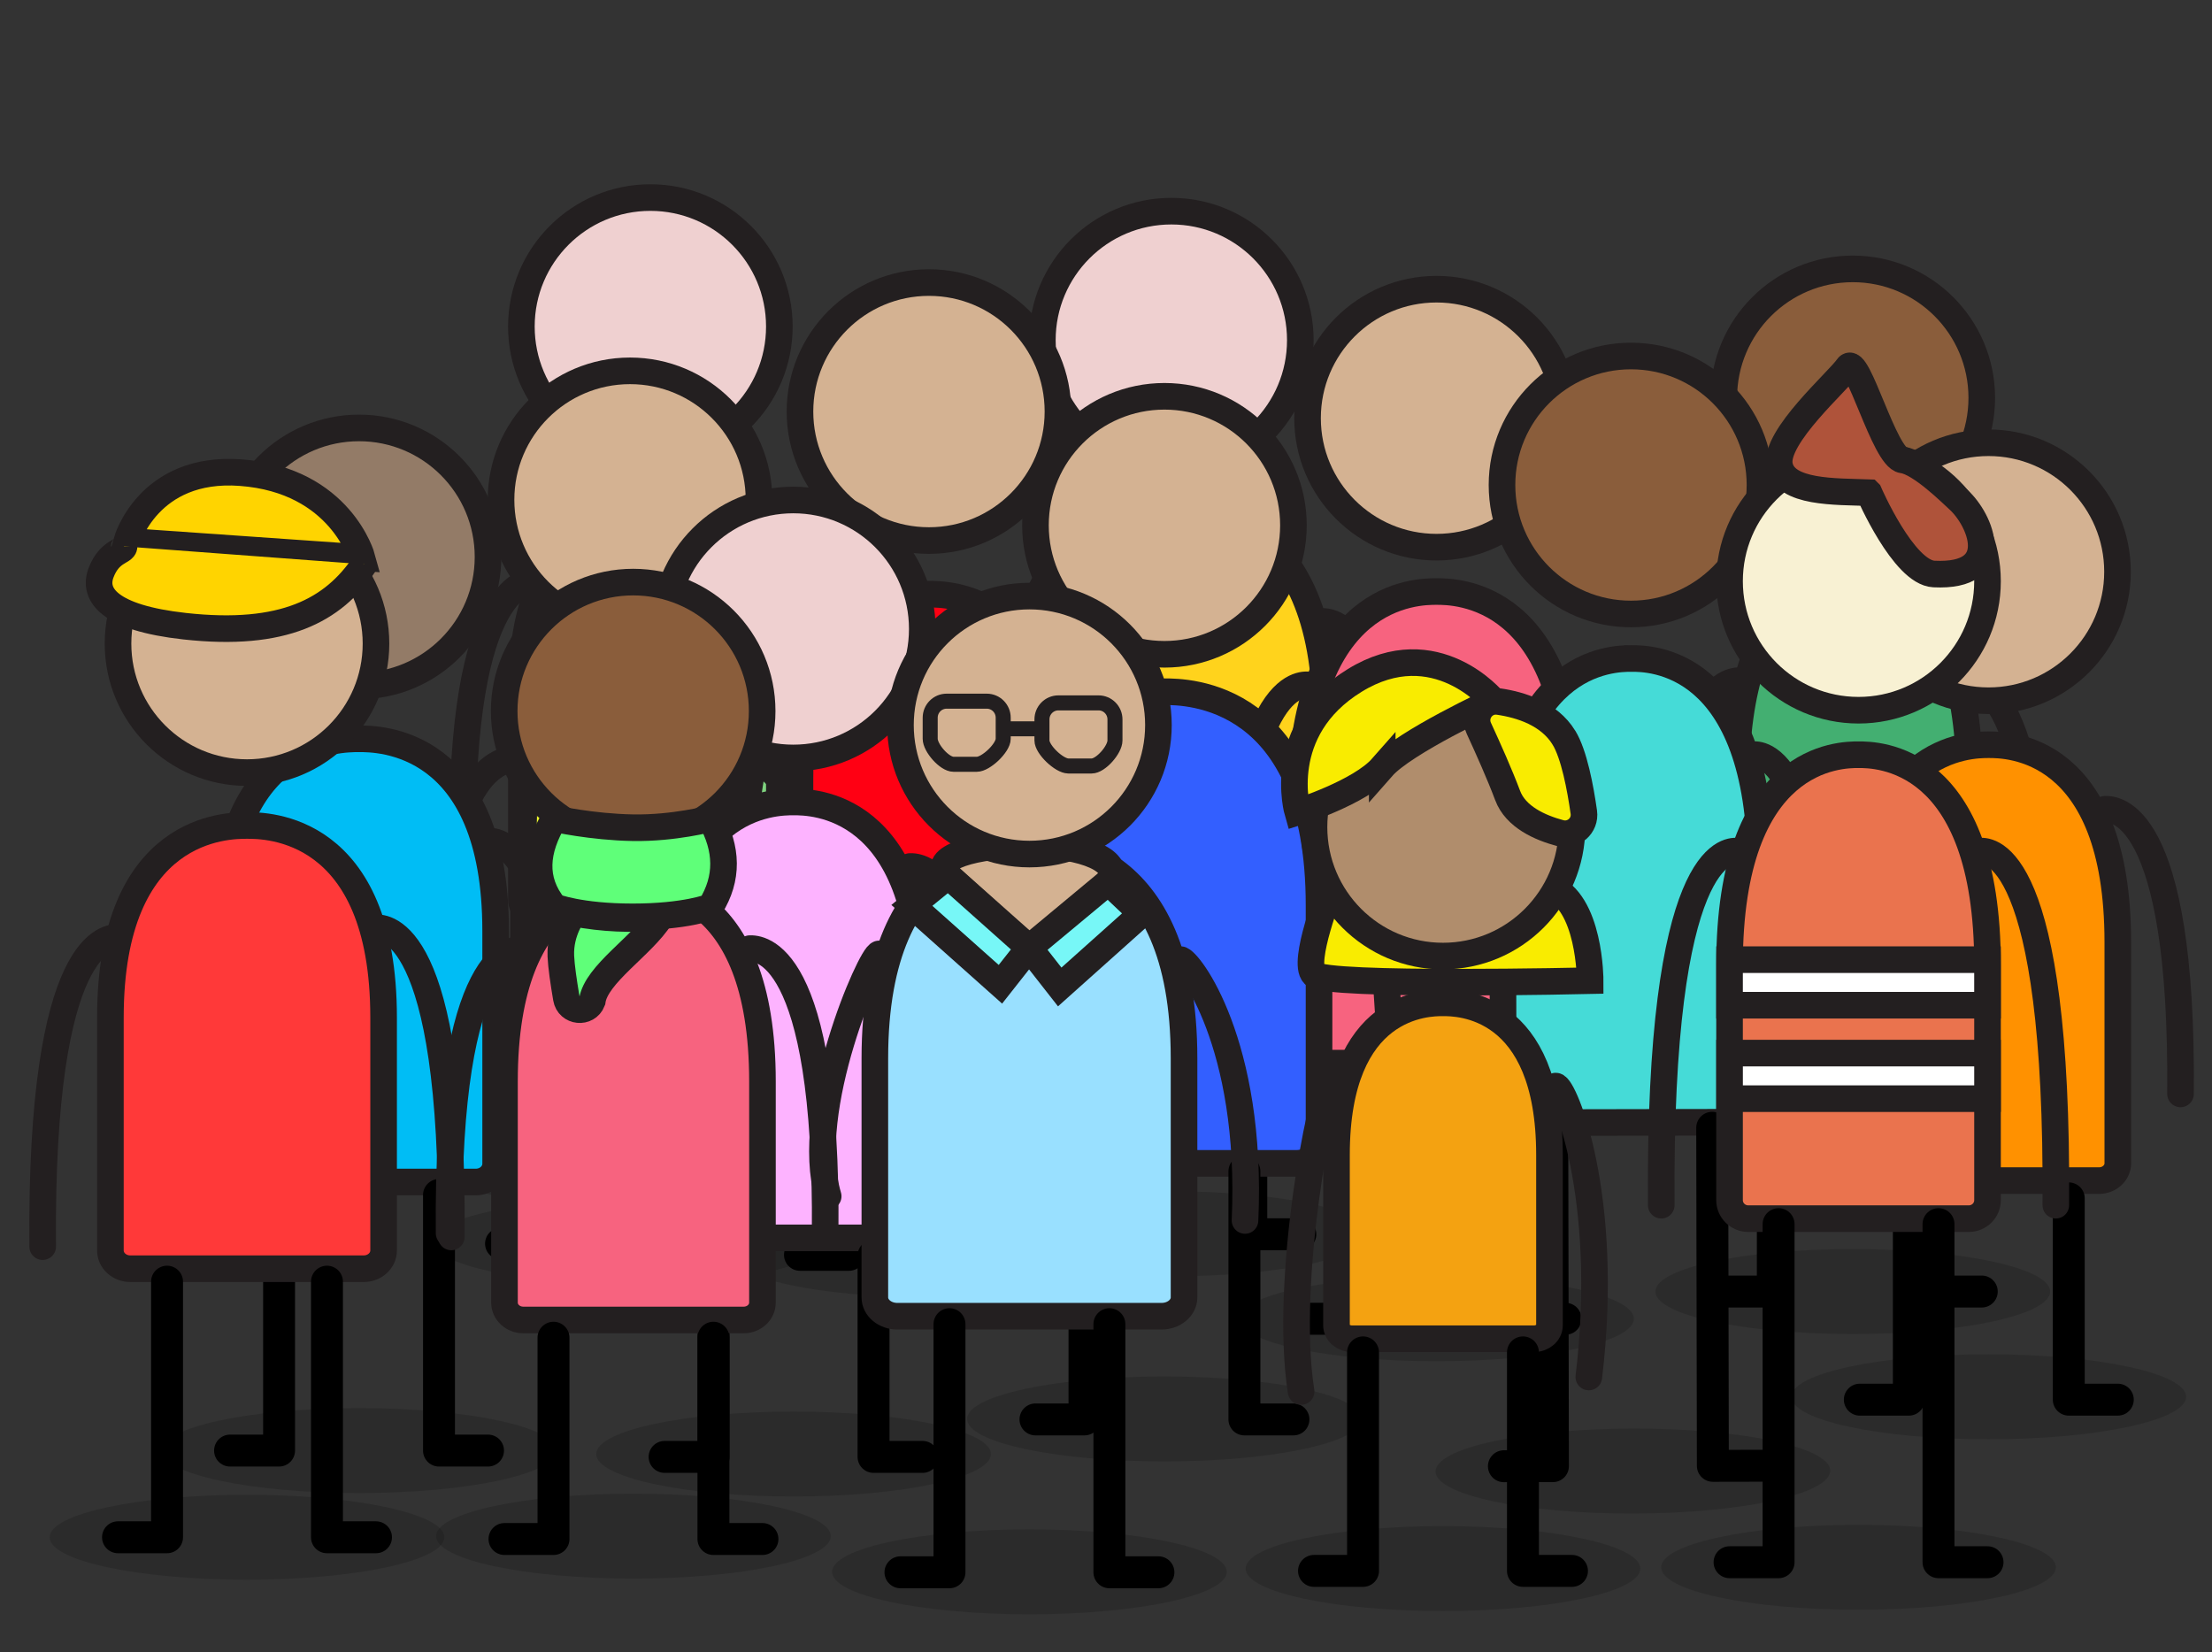 <?xml version="1.0" encoding="UTF-8"?>
<svg id="b" data-name="Characters" xmlns="http://www.w3.org/2000/svg" viewBox="0 0 294.587 220">
  <rect x="0" y="0" width="294.587" height="220" fill="#333333" stroke="none"/>
  <g>
    <ellipse cx="155.993" cy="164.306" rx="26.283" ry="5.658" opacity=".15" stroke-width="0"/>
    <circle cx="155.995" cy="45.298" r="17.178" fill="#efd0d0" stroke="#231f20" stroke-miterlimit="10" stroke-width="3.543"/>
    <path d="m155.995,67.46c-2.825,0-20.588-.001-20.588,28.451v31.857c0,1.381,1.341,2.5,2.996,2.5h35.184c1.655,0,2.996-1.119,2.996-2.5v-31.857c0-28.451-17.763-28.451-20.588-28.451Z" fill="#ffd31c" stroke="#231f20" stroke-miterlimit="10" stroke-width="3.543"/>
    <polyline points="145.346 131.328 145.346 164.369 138.816 164.369" fill="none" stroke="#000" stroke-linecap="round" stroke-linejoin="round" stroke-width="4.252"/>
    <polyline points="166.644 131.328 166.644 164.369 173.173 164.369" fill="none" stroke="#000" stroke-linecap="round" stroke-linejoin="round" stroke-width="4.252"/>
    <path d="m125.971,123.181c-.352-41.367,8.961-41.2,10.032-41.169" fill="none" stroke="#231f20" stroke-linecap="round" stroke-linejoin="round" stroke-width="3.543"/>
    <path d="m186.095,123.932c.352-41.367-8.961-41.2-10.032-41.169" fill="none" stroke="#231f20" stroke-linecap="round" stroke-linejoin="round" stroke-width="3.543"/>
  </g>
  <g>
    <ellipse cx="86.612" cy="155.788" rx="26.283" ry="5.658" opacity=".15" stroke-width="0"/>
    <circle cx="86.614" cy="43.488" r="17.178" fill="#efd0d0" stroke="#231f20" stroke-miterlimit="10" stroke-width="3.543"/>
    <path d="m86.614,67.806c-2.357,0-17.178-.001-17.178,24.546v27.484c0,1.191,1.119,2.157,2.5,2.157h29.357c1.381,0,2.5-.966,2.5-2.157v-27.484c0-24.546-14.821-24.546-17.178-24.546Z" fill="#7fd37f" stroke="#231f20" stroke-miterlimit="10" stroke-width="3.543"/>
    <polyline points="75.965 121.75 75.965 155.788 69.435 155.788" fill="none" stroke="#000" stroke-linecap="round" stroke-linejoin="round" stroke-width="4.252"/>
    <polyline points="97.263 121.75 97.263 155.788 103.792 155.788" fill="none" stroke="#000" stroke-linecap="round" stroke-linejoin="round" stroke-width="4.252"/>
    <path d="m61.611,112.781c-.352-35.674,8.961-35.53,10.032-35.503" fill="none" stroke="#231f20" stroke-linecap="round" stroke-linejoin="round" stroke-width="3.543"/>
    <path d="m111.693,112.781c.352-35.674-8.961-35.53-10.032-35.503" fill="none" stroke="#231f20" stroke-linecap="round" stroke-linejoin="round" stroke-width="3.543"/>
  </g>
  <g>
    <ellipse cx="83.902" cy="165.308" rx="26.283" ry="5.658" opacity=".15" stroke-width="0"/>
    <circle cx="83.904" cy="66.563" r="17.178" fill="#d4b292" stroke="#231f20" stroke-miterlimit="10" stroke-width="3.543"/>
    <path d="m83.902,89.968c-1.946,0-14.182,0-14.182,20.264v22.69c0,.983.924,1.781,2.064,1.781h24.236c1.14,0,2.064-.797,2.064-1.781v-22.69c0-20.264-12.236-20.264-14.182-20.264Z" fill="#f0ff2c" stroke="#231f20" stroke-miterlimit="10" stroke-width="3.543"/>
    <polyline points="73.255 136.52 73.255 165.617 66.725 165.617" fill="none" stroke="#000" stroke-linecap="round" stroke-linejoin="round" stroke-width="4.252"/>
    <polyline points="94.553 136.52 94.553 165.617 101.082 165.617" fill="none" stroke="#000" stroke-linecap="round" stroke-linejoin="round" stroke-width="4.252"/>
    <path d="m58.861,130.209c-.352-29.292,8.961-29.174,10.032-29.152" fill="none" stroke="#231f20" stroke-linecap="round" stroke-linejoin="round" stroke-width="3.543"/>
    <path d="m108.943,130.209c.352-29.292-8.961-29.174-10.032-29.152" fill="none" stroke="#231f20" stroke-linecap="round" stroke-linejoin="round" stroke-width="3.543"/>
  </g>
  <g>
    <ellipse cx="123.714" cy="167.107" rx="26.283" ry="5.658" opacity=".15" stroke-width="0"/>
    <circle cx="123.716" cy="54.807" r="17.178" fill="#d4b292" stroke="#231f20" stroke-miterlimit="10" stroke-width="3.543"/>
    <path d="m123.716,79.125c-2.357,0-17.178-.001-17.178,24.546v27.484c0,1.191,1.119,2.157,2.5,2.157h29.357c1.381,0,2.5-.966,2.5-2.157v-27.484c0-24.546-14.821-24.546-17.178-24.546Z" fill="#ff0013" stroke="#231f20" stroke-miterlimit="10" stroke-width="3.543"/>
    <polyline points="113.067 133.069 113.067 167.107 106.537 167.107" fill="none" stroke="#000" stroke-linecap="round" stroke-linejoin="round" stroke-width="4.252"/>
    <polyline points="134.364 133.069 134.364 167.107 140.894 167.107" fill="none" stroke="#000" stroke-linecap="round" stroke-linejoin="round" stroke-width="4.252"/>
    <path d="m98.713,124.1c-.352-35.674,8.961-35.53,10.032-35.503" fill="none" stroke="#231f20" stroke-linecap="round" stroke-linejoin="round" stroke-width="3.543"/>
    <path d="m148.795,124.1c.352-35.674-8.961-35.53-10.032-35.503" fill="none" stroke="#231f20" stroke-linecap="round" stroke-linejoin="round" stroke-width="3.543"/>
  </g>
  <g>
    <ellipse cx="191.31" cy="175.62" rx="26.283" ry="5.658" opacity=".15" stroke-width="0"/>
    <circle cx="191.312" cy="55.689" r="17.178" fill="#d4b292" stroke="#231f20" stroke-miterlimit="10" stroke-width="3.543"/>
    <path d="m191.312,78.774c-2.487,0-18.122-.001-18.122,28.451v31.857c0,1.381,1.181,2.5,2.637,2.5h30.97c1.457,0,2.637-1.119,2.637-2.5v-31.857c0-28.451-15.636-28.451-18.122-28.451Z" fill="#f7637f" stroke="#231f20" stroke-miterlimit="10" stroke-width="3.543"/>
    <polyline points="180.663 141.582 180.663 175.62 174.133 175.62" fill="none" stroke="#000" stroke-linecap="round" stroke-linejoin="round" stroke-width="4.252"/>
    <polyline points="201.961 141.582 201.961 175.62 208.49 175.62" fill="none" stroke="#000" stroke-linecap="round" stroke-linejoin="round" stroke-width="4.252"/>
    <path d="m164.101,132.369c-.352-41.367,8.961-41.2,10.032-41.169" fill="none" stroke="#231f20" stroke-linecap="round" stroke-linejoin="round" stroke-width="3.543"/>
    <path d="m218.522,132.369c.352-41.367-8.961-41.2-10.032-41.169" fill="none" stroke="#231f20" stroke-linecap="round" stroke-linejoin="round" stroke-width="3.543"/>
  </g>
  <g>
    <ellipse cx="246.746" cy="171.994" rx="26.283" ry="5.658" opacity=".15" stroke-width="0"/>
    <circle cx="246.747" cy="52.986" r="17.178" fill="#8a5d3b" stroke="#231f20" stroke-miterlimit="10" stroke-width="3.543"/>
    <path d="m246.747,76.872c-2.137,0-15.572-.001-15.572,27.691v31.006c0,1.344,1.015,2.433,2.266,2.433h26.612c1.252,0,2.266-1.089,2.266-2.433v-31.006c0-27.691-13.436-27.691-15.572-27.691Z" fill="#43af71" stroke="#231f20" stroke-miterlimit="10" stroke-width="3.543"/>
    <polyline points="236.098 137.956 236.098 171.994 229.569 171.994" fill="none" stroke="#000" stroke-linecap="round" stroke-linejoin="round" stroke-width="4.252"/>
    <polyline points="257.396 137.956 257.396 171.994 263.925 171.994" fill="none" stroke="#000" stroke-linecap="round" stroke-linejoin="round" stroke-width="4.252"/>
    <path d="m221.704,131.82c-.352-41.367,8.961-41.2,10.032-41.169" fill="none" stroke="#231f20" stroke-linecap="round" stroke-linejoin="round" stroke-width="3.543"/>
    <path d="m271.787,131.82c.352-41.367-8.961-41.2-10.032-41.169" fill="none" stroke="#231f20" stroke-linecap="round" stroke-linejoin="round" stroke-width="3.543"/>
  </g>
  <g>
    <ellipse cx="217.463" cy="195.903" rx="26.283" ry="5.658" transform="translate(-.378 .42) rotate(-.111)" opacity=".15" stroke-width="0"/>
    <circle cx="217.209" cy="64.587" r="17.178" fill="#8a5d3b" stroke="#231f20" stroke-miterlimit="10" stroke-width="3.543"/>
    <path d="m217.254,87.691c-2.357.005-17.178.032-17.124,28.02l.061,31.337c.003,1.358,1.124,2.457,2.505,2.454l29.357-.057c1.381-.003,2.498-1.106,2.495-2.464l-.061-31.337c-.054-27.987-14.875-27.958-17.232-27.954Z" fill="#45dbd7" stroke="#231f20" stroke-miterlimit="10" stroke-width="3.543"/>
    <polyline points="206.727 150.225 206.814 195.247 200.284 195.259" fill="none" stroke="#000" stroke-linecap="round" stroke-linejoin="round" stroke-width="4.252"/>
    <polyline points="228.025 150.184 228.112 195.206 234.641 195.193" fill="none" stroke="#000" stroke-linecap="round" stroke-linejoin="round" stroke-width="4.252"/>
    <path d="m191.096,147.732c-.443-47.381,8.869-47.207,9.941-47.174" fill="none" stroke="#231f20" stroke-linecap="round" stroke-linejoin="round" stroke-width="3.543"/>
    <path d="m243.643,147.631c.26-47.382-9.052-47.173-10.124-47.135" fill="none" stroke="#231f20" stroke-linecap="round" stroke-linejoin="round" stroke-width="3.543"/>
  </g>
  <g>
    <ellipse cx="47.814" cy="193.173" rx="26.283" ry="5.658" opacity=".15" stroke-width="0"/>
    <circle cx="47.815" cy="74.165" r="17.178" fill="#937b67" stroke="#231f20" stroke-miterlimit="10" stroke-width="3.543"/>
    <path d="m47.815,98.385c-2.496,0-18.192-.037-18.192,25.586v31.006c0,1.344,1.185,2.433,2.648,2.433h31.089c1.462,0,2.648-1.089,2.648-2.433v-31.006c0-25.623-15.696-25.586-18.192-25.586Z" fill="#00bdf5" stroke="#231f20" stroke-miterlimit="10" stroke-width="3.543"/>
    <polyline points="37.166 159.135 37.166 193.173 30.637 193.173" fill="none" stroke="#000" stroke-linecap="round" stroke-linejoin="round" stroke-width="4.252"/>
    <polyline points="58.464 159.135 58.464 193.173 64.994 193.173" fill="none" stroke="#000" stroke-linecap="round" stroke-linejoin="round" stroke-width="4.252"/>
    <path d="m20.604,154.47c-.352-41.367,8.961-41.2,10.032-41.169" fill="none" stroke="#231f20" stroke-linecap="round" stroke-linejoin="round" stroke-width="3.543"/>
    <path d="m75.026,153.179c.352-41.367-8.961-41.2-10.032-41.169" fill="none" stroke="#231f20" stroke-linecap="round" stroke-linejoin="round" stroke-width="3.543"/>
  </g>
  <g>
    <ellipse cx="105.686" cy="193.634" rx="26.283" ry="5.658" opacity=".15" stroke-width="0"/>
    <circle cx="105.648" cy="83.761" r="17.178" fill="#efd0d0" stroke="#231f20" stroke-miterlimit="10" stroke-width="3.543"/>
    <path d="m105.687,106.799c-2.357,0-17.178-.001-17.178,26.294v29.441c0,1.276,1.119,2.31,2.5,2.31h29.357c1.381,0,2.5-1.034,2.5-2.31v-29.441c0-26.294-14.821-26.294-17.178-26.294Z" fill="#fdb3ff" stroke="#231f20" stroke-miterlimit="10" stroke-width="3.543"/>
    <polyline points="95.038 167.21 95.038 194.016 88.509 194.016" fill="none" stroke="#000" stroke-linecap="round" stroke-linejoin="round" stroke-width="4.252"/>
    <polyline points="116.336 167.21 116.336 194.016 122.866 194.016" fill="none" stroke="#000" stroke-linecap="round" stroke-linejoin="round" stroke-width="4.252"/>
    <path d="m81.134,153.3c-.352-38.089,8.961-37.935,10.032-37.906" fill="none" stroke="#231f20" stroke-linecap="round" stroke-linejoin="round" stroke-width="3.543"/>
    <path d="m131.216,153.3c.352-38.089-8.961-37.935-10.032-37.906" fill="none" stroke="#231f20" stroke-linecap="round" stroke-linejoin="round" stroke-width="3.543"/>
  </g>
  <g>
    <ellipse cx="264.862" cy="186.011" rx="26.283" ry="5.658" opacity=".15" stroke-width="0"/>
    <circle cx="264.824" cy="76.138" r="17.178" fill="#d4b292" stroke="#231f20" stroke-miterlimit="10" stroke-width="3.543"/>
    <path d="m264.863,99.176c-2.357,0-17.178-.001-17.178,26.294v29.441c0,1.276,1.119,2.31,2.5,2.31h29.357c1.381,0,2.5-1.034,2.5-2.31v-29.441c0-26.294-14.821-26.294-17.178-26.294Z" fill="#ff9100" stroke="#231f20" stroke-miterlimit="10" stroke-width="3.543"/>
    <polyline points="254.214 159.587 254.214 186.393 247.685 186.393" fill="none" stroke="#000" stroke-linecap="round" stroke-linejoin="round" stroke-width="4.252"/>
    <polyline points="275.512 159.587 275.512 186.393 282.042 186.393" fill="none" stroke="#000" stroke-linecap="round" stroke-linejoin="round" stroke-width="4.252"/>
    <path d="m240.31,145.677c-.352-38.089,8.961-37.935,10.032-37.906" fill="none" stroke="#231f20" stroke-linecap="round" stroke-linejoin="round" stroke-width="3.543"/>
    <path d="m290.393,145.677c.352-38.089-8.961-37.935-10.032-37.906" fill="none" stroke="#231f20" stroke-linecap="round" stroke-linejoin="round" stroke-width="3.543"/>
  </g>
  <g>
    <ellipse cx="155.076" cy="188.963" rx="26.283" ry="5.658" opacity=".15" stroke-width="0"/>
    <circle cx="155.077" cy="69.954" r="17.178" fill="#d4b292" stroke="#231f20" stroke-miterlimit="10" stroke-width="3.543"/>
    <path d="m155.077,92.116c-2.825,0-20.588-.001-20.588,28.451v31.857c0,1.381,1.341,2.5,2.996,2.5h35.184c1.655,0,2.996-1.119,2.996-2.5v-31.857c0-28.451-17.763-28.451-20.588-28.451Z" fill="#335fff" stroke="#231f20" stroke-miterlimit="10" stroke-width="3.543"/>
    <polyline points="144.429 155.984 144.429 189.025 137.899 189.025" fill="none" stroke="#000" stroke-linecap="round" stroke-linejoin="round" stroke-width="4.252"/>
    <polyline points="165.726 155.984 165.726 189.025 172.256 189.025" fill="none" stroke="#000" stroke-linecap="round" stroke-linejoin="round" stroke-width="4.252"/>
    <path d="m125.053,147.837c-.352-41.367,8.961-41.2,10.032-41.169" fill="none" stroke="#231f20" stroke-linecap="round" stroke-linejoin="round" stroke-width="3.543"/>
    <path d="m185.178,148.588c.352-41.367-8.961-41.2-10.032-41.169" fill="none" stroke="#231f20" stroke-linecap="round" stroke-linejoin="round" stroke-width="3.543"/>
  </g>
  <g>
    <ellipse cx="32.893" cy="204.718" rx="26.283" ry="5.658" opacity=".15" stroke-width="0"/>
    <circle cx="32.895" cy="85.71" r="17.178" fill="#d4b292" stroke="#231f20" stroke-miterlimit="10" stroke-width="3.543"/>
    <path d="m32.895,109.93c-2.496,0-18.192-.037-18.192,25.586v31.006c0,1.344,1.185,2.433,2.648,2.433h31.089c1.462,0,2.648-1.089,2.648-2.433v-31.006c0-25.623-15.696-25.586-18.192-25.586Z" fill="#ff3939" stroke="#231f20" stroke-miterlimit="10" stroke-width="3.543"/>
    <polyline points="22.246 170.68 22.246 204.718 15.716 204.718" fill="none" stroke="#000" stroke-linecap="round" stroke-linejoin="round" stroke-width="4.252"/>
    <polyline points="43.544 170.68 43.544 204.718 50.073 204.718" fill="none" stroke="#000" stroke-linecap="round" stroke-linejoin="round" stroke-width="4.252"/>
    <path d="m5.684,166.016c-.352-41.367,8.961-41.2,10.032-41.169" fill="none" stroke="#231f20" stroke-linecap="round" stroke-linejoin="round" stroke-width="3.543"/>
    <path d="m60.105,164.724c.352-41.367-8.961-41.2-10.032-41.169" fill="none" stroke="#231f20" stroke-linecap="round" stroke-linejoin="round" stroke-width="3.543"/>
  </g>
  <g>
    <ellipse cx="84.361" cy="204.569" rx="26.283" ry="5.658" opacity=".15" stroke-width="0"/>
    <circle cx="84.324" cy="94.696" r="17.178" fill="#8a5d3b" stroke="#231f20" stroke-miterlimit="10" stroke-width="3.543"/>
    <path d="m84.363,117.734c-2.357,0-17.178-.001-17.178,26.294v29.441c0,1.276,1.119,2.31,2.5,2.31h29.357c1.381,0,2.5-1.034,2.5-2.31v-29.441c0-26.294-14.821-26.294-17.178-26.294Z" fill="#f7637f" stroke="#231f20" stroke-miterlimit="10" stroke-width="3.543"/>
    <polyline points="73.714 178.145 73.714 204.951 67.185 204.951" fill="none" stroke="#000" stroke-linecap="round" stroke-linejoin="round" stroke-width="4.252"/>
    <polyline points="95.012 178.145 95.012 204.951 101.541 204.951" fill="none" stroke="#000" stroke-linecap="round" stroke-linejoin="round" stroke-width="4.252"/>
    <path d="m59.81,164.235c-.352-38.089,8.961-37.935,10.032-37.906" fill="none" stroke="#231f20" stroke-linecap="round" stroke-linejoin="round" stroke-width="3.543"/>
    <path d="m109.892,164.235c.352-38.089-8.961-37.935-10.032-37.906" fill="none" stroke="#231f20" stroke-linecap="round" stroke-linejoin="round" stroke-width="3.543"/>
  </g>
  <path d="m76.434,121.601s-1.882,2.373-1.742,5.722c.056,1.347.375,3.518.736,5.634.307,1.798,2.782,2.058,3.447.359.47-3.574,6.702-7.387,9.065-11.169-3.829.343-7.664.198-11.507-.547Z" fill="#5fff79" stroke="#231f20" stroke-miterlimit="10" stroke-width="3.543"/>
  <g>
    <path d="m177.163,118.498s-3.802,9.624-2.168,11.268c1.634,1.645,36.778.832,36.778.832,0,0,.023-10.612-5.419-12.519-7.141-2.502-28.243,2.83-29.191.419Z" fill="#f9ec00" stroke="#231f20" stroke-miterlimit="10" stroke-width="3.543"/>
    <g>
      <ellipse cx="192.171" cy="208.887" rx="26.283" ry="5.658" opacity=".15" stroke-width="0"/>
      <circle cx="192.173" cy="110.142" r="17.178" fill="#b08d6c" stroke="#231f20" stroke-miterlimit="10" stroke-width="3.543"/>
      <path d="m192.171,133.546c-1.946,0-14.182,0-14.182,20.264v22.69c0,.983.924,1.781,2.064,1.781h24.236c1.14,0,2.064-.797,2.064-1.781v-22.69c0-20.264-12.236-20.264-14.182-20.264Z" fill="#f4a211" stroke="#231f20" stroke-miterlimit="10" stroke-width="3.543"/>
      <polyline points="181.524 180.098 181.524 209.196 174.994 209.196" fill="none" stroke="#000" stroke-linecap="round" stroke-linejoin="round" stroke-width="4.252"/>
      <polyline points="202.822 180.098 202.822 209.196 209.351 209.196" fill="none" stroke="#000" stroke-linecap="round" stroke-linejoin="round" stroke-width="4.252"/>
      <path d="m173.276,185.308c-2.344-14.988,2.814-40.694,3.886-40.672" fill="none" stroke="#231f20" stroke-linecap="round" stroke-linejoin="round" stroke-width="3.543"/>
      <path d="m211.595,183.376c2.898-24.151-3.343-38.762-4.415-38.74" fill="none" stroke="#231f20" stroke-linecap="round" stroke-linejoin="round" stroke-width="3.543"/>
    </g>
    <path d="m184.081,102.175c2.938-3.345,14.813-8.837,14.813-8.837,0,0-7.689-9.349-18.469-2.73s-7.604,17.538-7.604,17.538c0,0,8.321-2.627,11.26-5.972Z" fill="#f9ec00" stroke="#231f20" stroke-miterlimit="10" stroke-width="3.543"/>
    <path d="m208.265,98.212c-1.961-3.168-5.715-4.359-8.701-4.789-1.968-.283-3.454,1.751-2.621,3.556,1.222,2.648,2.808,6.202,3.841,8.96,1.075,2.872,4.362,4.303,6.984,5.003,1.753.468,3.412-.992,3.159-2.788-.448-3.176-1.294-7.732-2.662-9.941Z" fill="#f9ec00" stroke="#231f20" stroke-miterlimit="10" stroke-width="3.543"/>
  </g>
  <g>
    <g>
      <ellipse cx="247.513" cy="208.718" rx="26.283" ry="5.658" opacity=".15" stroke-width="0"/>
      <circle cx="247.513" cy="77.402" r="17.178" fill="#f8f1d3" stroke="#231f20" stroke-miterlimit="10" stroke-width="3.543"/>
      <path d="m247.513,100.506c-2.357,0-17.178-.001-17.178,27.987v31.337c0,1.358,1.119,2.459,2.5,2.459h29.357c1.381,0,2.5-1.101,2.5-2.459v-31.337c0-27.987-14.821-27.987-17.178-27.987Z" fill="#ea734e" stroke="#231f20" stroke-miterlimit="10" stroke-width="3.543"/>
      <polyline points="236.866 163.02 236.866 208.042 230.336 208.042" fill="none" stroke="#000" stroke-linecap="round" stroke-linejoin="round" stroke-width="4.252"/>
      <polyline points="258.163 163.02 258.163 208.042 264.693 208.042" fill="none" stroke="#000" stroke-linecap="round" stroke-linejoin="round" stroke-width="4.252"/>
      <path d="m221.24,160.497c-.352-47.381,8.961-47.19,10.032-47.154" fill="none" stroke="#231f20" stroke-linecap="round" stroke-linejoin="round" stroke-width="3.543"/>
      <path d="m273.786,160.497c.352-47.381-8.961-47.19-10.032-47.154" fill="none" stroke="#231f20" stroke-linecap="round" stroke-linejoin="round" stroke-width="3.543"/>
    </g>
    <path d="m248.901,65.61c-4.39-.169-11.264.096-11.922-3.685s7.831-11.175,9.103-13.036,4.864,12.047,7.302,12.365c2.371.309,6.566,4.498,7.432,5.281,2.954,2.67,6.229,10.378-3.265,9.907-4.056-.201-8.65-10.831-8.65-10.831Z" fill="#af533a" stroke="#231f20" stroke-miterlimit="10" stroke-width="3.543"/>
    <rect x="230.337" y="140.242" width="34.355" height="6.068" fill="#fff" stroke="#231f20" stroke-miterlimit="10" stroke-width="3.543"/>
    <rect x="230.335" y="127.798" width="34.355" height="6.068" fill="#fff" stroke="#231f20" stroke-miterlimit="10" stroke-width="3.543"/>
  </g>
  <g>
    <g>
      <ellipse cx="137.096" cy="209.32" rx="26.283" ry="5.658" opacity=".15" stroke-width="0"/>
      <path d="m137.098,112.474c-2.825,0-20.588-.001-20.588,28.451v31.857c0,1.381,1.341,2.5,2.996,2.5h35.184c1.655,0,2.996-1.119,2.996-2.5v-31.857c0-28.451-17.763-28.451-20.588-28.451Z" fill="#99e0ff" stroke="#231f20" stroke-miterlimit="10" stroke-width="3.543"/>
      <polyline points="126.449 176.341 126.449 209.382 119.919 209.382" fill="none" stroke="#000" stroke-linecap="round" stroke-linejoin="round" stroke-width="4.252"/>
      <polyline points="147.746 176.341 147.746 209.382 154.276 209.382" fill="none" stroke="#000" stroke-linecap="round" stroke-linejoin="round" stroke-width="4.252"/>
      <path d="m110.296,159.305c-3.444-11.533,5.738-32.311,6.81-32.28" fill="none" stroke="#231f20" stroke-linecap="round" stroke-linejoin="round" stroke-width="3.543"/>
      <path d="m165.806,162.528c1.074-23.637-7.569-34.783-8.641-34.752" fill="none" stroke="#231f20" stroke-linecap="round" stroke-linejoin="round" stroke-width="3.543"/>
    </g>
    <path d="m126.275,116.625c2.994,2.89,10.777,9.601,10.777,9.601,0,0,7.561-5.053,10.541-8.763,2.179-2.713-3.297-4.989-10.496-4.989s-13.326,1.735-10.822,4.151Z" fill="#d4b292" stroke="#231f20" stroke-miterlimit="10" stroke-width="3.543"/>
    <polygon points="126.275 116.625 121.439 120.571 133.232 131.077 137.053 126.226 126.275 116.625" fill="#77f7f7" stroke="#231f20" stroke-miterlimit="10" stroke-width="3.543"/>
    <polygon points="147.593 117.463 137.053 126.226 141.13 131.434 152.038 121.677 147.593 117.463" fill="#77f7f7" stroke="#231f20" stroke-miterlimit="10" stroke-width="3.543"/>
    <circle cx="137.098" cy="96.558" r="17.178" fill="#d4b292" stroke="#231f20" stroke-miterlimit="10" stroke-width="3.543"/>
    <g>
      <path d="m130.093,101.78h-3.112c-1.209,0-3.101-2.178-3.101-3.394v-2.809c0-1.216.98-2.201,2.188-2.201h5.347c1.209,0,2.188.986,2.188,2.201v2.809c0,1.216-2.302,3.394-3.51,3.394Z" fill="none" stroke="#231f20" stroke-linecap="round" stroke-linejoin="round" stroke-width="2"/>
      <path d="m142.275,102.007h3.112c1.209,0,3.101-2.178,3.101-3.394v-2.809c0-1.216-.98-2.201-2.188-2.201h-5.347c-1.209,0-2.188.986-2.188,2.201v1.404s0,1.404,0,1.404c0,1.216,2.302,3.394,3.51,3.394Z" fill="none" stroke="#231f20" stroke-linecap="round" stroke-linejoin="round" stroke-width="2"/>
      <line x1="137.682" y1="97.057" x2="133.863" y2="97.057" fill="none" stroke="#231f20" stroke-linecap="round" stroke-linejoin="round" stroke-width="2"/>
    </g>
  </g>
  <g>
    <path d="m16.875,72.075l31.333,2.189s-2.806-10.328-16.154-11.324c-12.351-.922-15.179,9.135-15.179,9.135Z" fill="#ffd400" stroke="#231f20" stroke-miterlimit="10" stroke-width="3.543"/>
    <path d="m16.526,72.763c0,.707-1.974.603-3.071,3.518s1.07,5.995,11.131,7.109c13.212,1.463,19.793-2.139,23.915-8.241" fill="#ffd400" stroke="#231f20" stroke-miterlimit="10" stroke-width="3.543"/>
  </g>
  <path d="m94.624,120.763s-3.288,1.335-10.368,1.335-10.421-1.335-10.421-1.335c-2.921-3.598-2.508-7.559,0-11.747,0,0,4.982,1.118,10.46,1.21s10.329-1.21,10.329-1.21c2.251,4.017,2.375,7.938,0,11.747Z" fill="#5fff79" stroke="#231f20" stroke-miterlimit="10" stroke-width="3.543"/>
</svg>